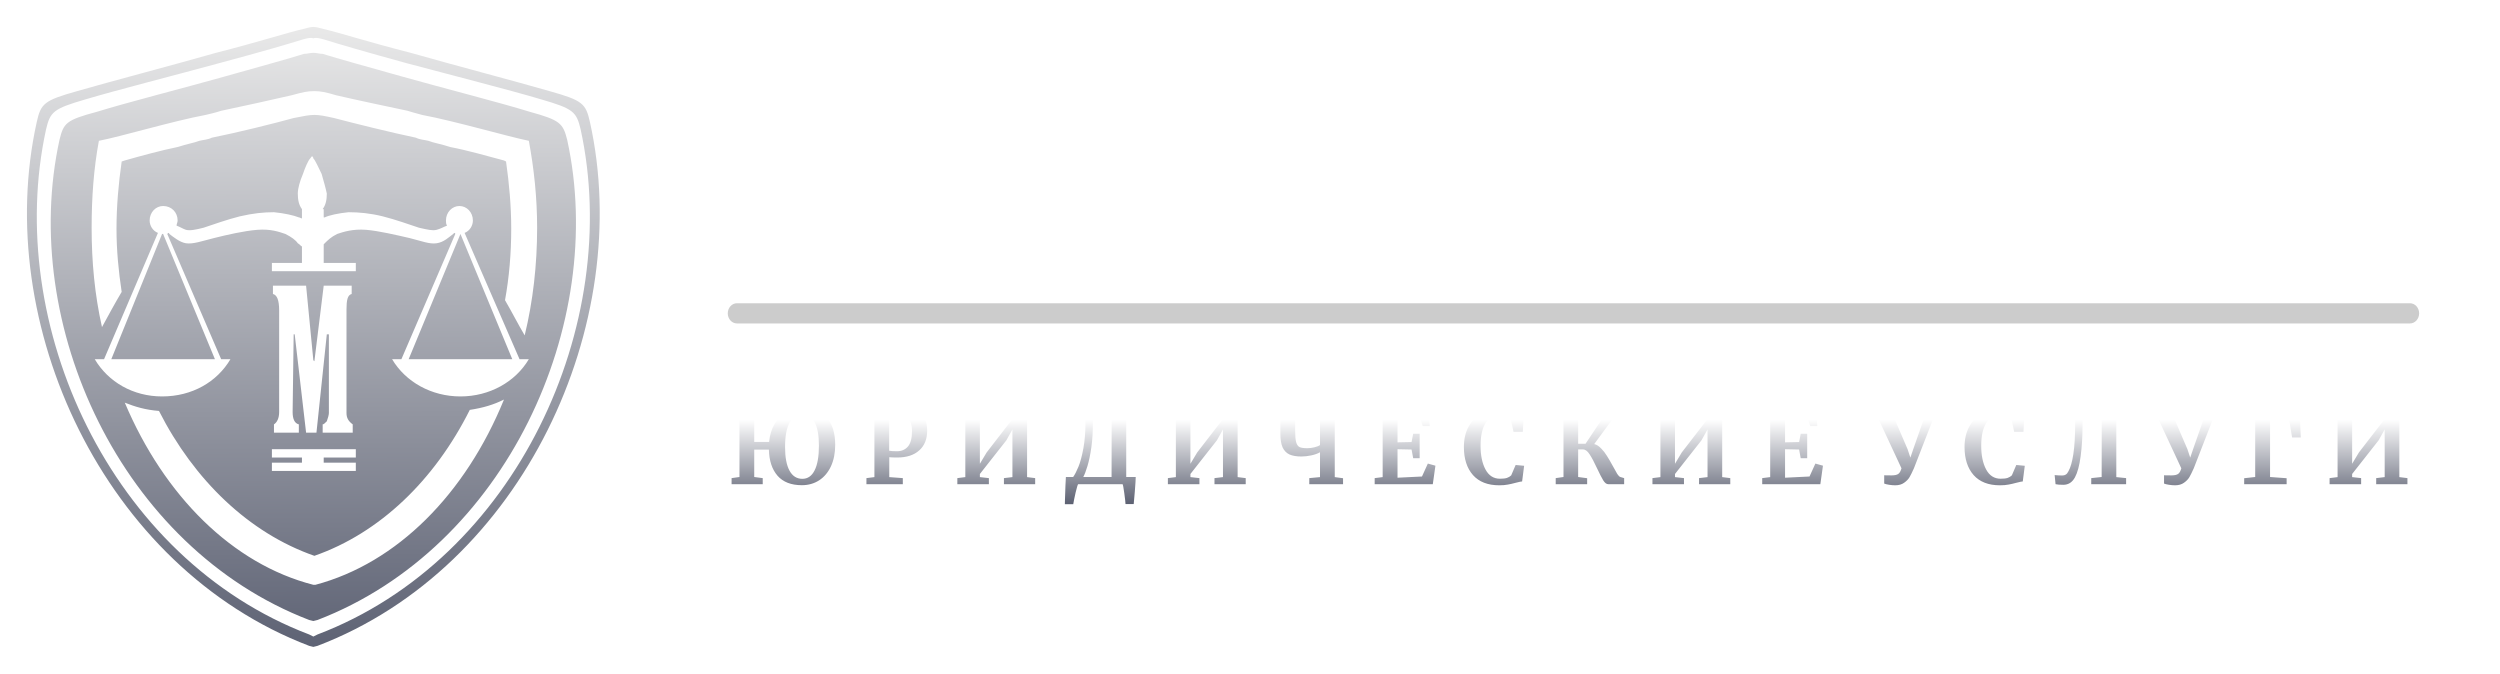 <svg width="371" height="100" viewBox="0 0 371 100" fill="none" xmlns="http://www.w3.org/2000/svg">
<mask id="path-1-inside-1_70:146" fill="white">
<path d="M131.535 36.235C131.573 36.235 131.593 36.294 131.593 36.411C131.593 36.53 131.573 36.588 131.535 36.588C130.875 36.588 130.351 36.579 129.964 36.559L127.811 36.53L125.629 36.559C125.261 36.579 124.756 36.588 124.116 36.588C124.058 36.588 124.029 36.53 124.029 36.411C124.029 36.294 124.058 36.235 124.116 36.235C124.931 36.235 125.484 36.136 125.775 35.94C126.066 35.744 126.211 35.332 126.211 34.704L126.182 34.203L125.571 22.159L119.579 36.382C119.539 36.461 119.462 36.5 119.345 36.5C119.229 36.5 119.151 36.461 119.113 36.382L111.752 22.218L111.52 32.848C111.5 33.908 111.709 34.738 112.146 35.336C112.581 35.935 113.198 36.235 113.993 36.235C114.05 36.235 114.08 36.294 114.08 36.411C114.08 36.53 114.05 36.588 113.993 36.588C113.469 36.588 113.062 36.579 112.771 36.559L111.171 36.53L109.338 36.559C109.028 36.579 108.611 36.588 108.087 36.588C108.029 36.588 108 36.53 108 36.411C108 36.294 108.029 36.235 108.087 36.235C108.882 36.235 109.513 35.93 109.978 35.322C110.444 34.713 110.686 33.888 110.706 32.848L110.967 20.657L110.938 20.628C110.55 19.901 110.148 19.371 109.731 19.037C109.313 18.703 108.834 18.536 108.291 18.536C108.232 18.536 108.203 18.478 108.203 18.36C108.203 18.242 108.232 18.183 108.291 18.183L109.658 18.213C109.93 18.232 110.279 18.242 110.706 18.242L112.248 18.213C112.422 18.193 112.645 18.183 112.916 18.183C113.169 18.183 113.362 18.272 113.498 18.448C113.634 18.625 113.885 19.047 114.255 19.714L120.596 31.758L126.124 18.919C126.24 18.644 126.361 18.453 126.487 18.345C126.614 18.237 126.783 18.183 126.996 18.183C127.171 18.183 127.369 18.193 127.593 18.213C127.816 18.232 128.073 18.242 128.364 18.242L130.08 18.213C130.351 18.193 130.74 18.183 131.244 18.183C131.302 18.183 131.332 18.242 131.332 18.36C131.332 18.478 131.302 18.536 131.244 18.536C130.333 18.536 129.673 18.722 129.266 19.096C128.858 19.469 128.674 20.048 128.713 20.834L129.411 34.203C129.45 34.812 129.523 35.253 129.629 35.528C129.736 35.803 129.93 35.99 130.211 36.088C130.492 36.185 130.933 36.235 131.535 36.235ZM153.557 36.235C153.616 36.235 153.645 36.294 153.645 36.411C153.645 36.53 153.616 36.588 153.557 36.588C152.878 36.588 152.335 36.579 151.928 36.559L149.687 36.53L147.07 36.559C146.72 36.579 146.246 36.588 145.644 36.588C145.586 36.588 145.557 36.53 145.557 36.411C145.557 36.294 145.586 36.235 145.644 36.235C146.361 36.235 146.885 36.185 147.216 36.088C147.545 35.99 147.768 35.803 147.884 35.528C148.001 35.253 148.059 34.812 148.059 34.203V22.159L136.422 36.912C136.364 36.971 136.218 37 135.986 37C135.617 37 135.433 36.932 135.433 36.794V20.568C135.433 19.979 135.375 19.548 135.258 19.273C135.142 18.998 134.929 18.806 134.618 18.698C134.308 18.59 133.824 18.536 133.163 18.536C133.106 18.536 133.077 18.478 133.077 18.36C133.077 18.242 133.106 18.183 133.163 18.183L134.793 18.213C135.763 18.252 136.509 18.272 137.033 18.272C137.809 18.272 138.681 18.252 139.651 18.213L141.076 18.183C141.135 18.183 141.164 18.242 141.164 18.36C141.164 18.478 141.135 18.536 141.076 18.536C140.359 18.536 139.835 18.59 139.506 18.698C139.177 18.806 138.953 18.998 138.837 19.273C138.72 19.548 138.663 19.979 138.663 20.568V32.731L150.299 17.977C150.357 17.918 150.502 17.889 150.735 17.889C150.871 17.889 150.997 17.909 151.113 17.947C151.23 17.987 151.288 18.036 151.288 18.095V34.203C151.288 34.792 151.346 35.229 151.462 35.513C151.579 35.798 151.792 35.99 152.103 36.088C152.413 36.185 152.898 36.235 153.557 36.235ZM173.223 36.235C173.281 36.235 173.31 36.294 173.31 36.411C173.31 36.53 173.281 36.588 173.223 36.588C172.661 36.588 172.224 36.579 171.914 36.559L170.168 36.53L167.783 36.559C167.414 36.579 166.9 36.588 166.241 36.588C166.182 36.588 166.153 36.53 166.153 36.411C166.153 36.294 166.182 36.235 166.241 36.235C166.881 36.235 167.201 36.068 167.201 35.734C167.201 35.557 167.114 35.341 166.939 35.086L162.954 28.844L160.452 32.465C159.695 33.545 159.317 34.419 159.317 35.086C159.317 35.852 159.821 36.235 160.829 36.235C160.868 36.235 160.888 36.294 160.888 36.411C160.888 36.53 160.868 36.588 160.829 36.588C160.19 36.588 159.705 36.579 159.375 36.559L157.223 36.53L155.855 36.559C155.603 36.579 155.196 36.588 154.633 36.588C154.576 36.588 154.546 36.53 154.546 36.411C154.546 36.294 154.576 36.235 154.633 36.235C155.235 36.235 155.972 35.91 156.844 35.263C157.717 34.615 158.628 33.624 159.579 32.289L162.546 28.225L157.891 20.892C157.368 20.048 156.864 19.445 156.379 19.081C155.894 18.718 155.38 18.536 154.837 18.536C154.779 18.536 154.75 18.478 154.75 18.36C154.75 18.242 154.779 18.183 154.837 18.183L156.088 18.213C156.631 18.252 157.038 18.272 157.309 18.272C157.988 18.272 158.832 18.252 159.841 18.213L161.499 18.183C161.538 18.183 161.557 18.242 161.557 18.36C161.557 18.478 161.538 18.536 161.499 18.536C160.84 18.536 160.51 18.703 160.51 19.037C160.51 19.194 160.597 19.42 160.771 19.714L164.611 25.692L166.939 22.336C167.695 21.236 168.074 20.353 168.074 19.684C168.074 18.919 167.57 18.536 166.561 18.536C166.523 18.536 166.503 18.478 166.503 18.36C166.503 18.242 166.523 18.183 166.561 18.183L168.016 18.213C168.792 18.252 169.508 18.272 170.168 18.272C170.575 18.272 171.031 18.252 171.535 18.213L172.758 18.183C172.815 18.183 172.844 18.242 172.844 18.36C172.844 18.478 172.815 18.536 172.758 18.536C172.137 18.536 171.395 18.865 170.532 19.523C169.669 20.18 168.752 21.177 167.783 22.512L165.019 26.34L169.993 34.144C170.478 34.87 170.973 35.401 171.477 35.734C171.982 36.068 172.563 36.235 173.223 36.235ZM194.169 36.235C194.266 36.235 194.314 36.294 194.314 36.411C194.314 36.53 194.266 36.588 194.169 36.588C193.781 36.588 193.179 36.569 192.365 36.53C191.512 36.49 190.901 36.47 190.532 36.47C190.047 36.47 189.456 36.49 188.757 36.53C188.098 36.569 187.575 36.588 187.187 36.588C187.109 36.588 187.07 36.53 187.07 36.411C187.07 36.294 187.109 36.235 187.187 36.235C187.691 36.235 188.054 36.181 188.278 36.073C188.501 35.965 188.612 35.774 188.612 35.499C188.612 35.165 188.419 34.606 188.03 33.82L185.005 27.783H179.827L177.762 32.407C177.509 32.976 177.383 33.506 177.383 33.997C177.383 34.704 177.63 35.253 178.124 35.645C178.619 36.039 179.284 36.235 180.118 36.235C180.215 36.235 180.263 36.294 180.263 36.411C180.263 36.53 180.215 36.588 180.118 36.588C179.769 36.588 179.264 36.569 178.605 36.53C177.868 36.49 177.228 36.47 176.684 36.47C176.161 36.47 175.531 36.49 174.794 36.53C174.134 36.569 173.601 36.588 173.194 36.588C173.116 36.588 173.078 36.53 173.078 36.411C173.078 36.294 173.116 36.235 173.194 36.235C173.737 36.235 174.192 36.122 174.561 35.896C174.93 35.671 175.298 35.268 175.667 34.689C176.035 34.109 176.472 33.251 176.975 32.112L183.289 18.065C183.327 18.007 183.415 17.977 183.55 17.977C183.705 17.977 183.792 18.007 183.812 18.065L191.084 32.554C191.763 33.948 192.326 34.91 192.773 35.439C193.218 35.97 193.684 36.235 194.169 36.235ZM180.204 26.958H184.597L182.27 22.305L180.204 26.958ZM205.805 16.917C205.068 16.917 204.37 16.79 203.71 16.534C203.051 16.279 202.517 15.94 202.111 15.518C201.703 15.096 201.5 14.649 201.5 14.178C201.5 13.825 201.612 13.54 201.835 13.324C202.057 13.109 202.373 13 202.78 13C203.225 13 203.536 13.133 203.71 13.398C203.885 13.663 204.05 14.08 204.206 14.649C204.38 15.258 204.568 15.705 204.773 15.989C204.976 16.274 205.31 16.416 205.776 16.416C206.261 16.416 206.615 16.264 206.838 15.96C207.061 15.656 207.27 15.209 207.464 14.62C207.638 14.07 207.817 13.663 208.002 13.398C208.185 13.133 208.482 13 208.889 13C209.296 13 209.606 13.109 209.82 13.324C210.033 13.54 210.139 13.825 210.139 14.178C210.139 14.669 209.936 15.125 209.529 15.547C209.121 15.97 208.588 16.303 207.929 16.549C207.27 16.794 206.562 16.917 205.805 16.917ZM215.463 36.235C215.521 36.235 215.551 36.294 215.551 36.411C215.551 36.53 215.521 36.588 215.463 36.588C214.785 36.588 214.242 36.579 213.835 36.559L211.595 36.53L208.976 36.559C208.627 36.579 208.152 36.588 207.55 36.588C207.492 36.588 207.464 36.53 207.464 36.411C207.464 36.294 207.492 36.235 207.55 36.235C208.268 36.235 208.792 36.185 209.121 36.088C209.451 35.99 209.674 35.803 209.791 35.528C209.907 35.253 209.965 34.812 209.965 34.203V22.159L198.329 36.912C198.271 36.971 198.125 37 197.892 37C197.524 37 197.34 36.932 197.34 36.794V20.568C197.34 19.979 197.281 19.548 197.165 19.273C197.049 18.998 196.835 18.806 196.525 18.698C196.214 18.59 195.73 18.536 195.071 18.536C195.012 18.536 194.983 18.478 194.983 18.36C194.983 18.242 195.012 18.183 195.071 18.183L196.699 18.213C197.669 18.252 198.415 18.272 198.94 18.272C199.716 18.272 200.589 18.252 201.558 18.213L202.983 18.183C203.042 18.183 203.071 18.242 203.071 18.36C203.071 18.478 203.042 18.536 202.983 18.536C202.266 18.536 201.741 18.59 201.412 18.698C201.083 18.806 200.86 18.998 200.743 19.273C200.627 19.548 200.569 19.979 200.569 20.568V32.731L212.205 17.977C212.263 17.918 212.409 17.889 212.642 17.889C212.778 17.889 212.903 17.909 213.02 17.947C213.136 17.987 213.194 18.036 213.194 18.095V34.203C213.194 34.792 213.253 35.229 213.369 35.513C213.485 35.798 213.699 35.99 214.009 36.088C214.32 36.185 214.804 36.235 215.463 36.235ZM237.253 36.235C237.349 36.235 237.399 36.294 237.399 36.411C237.399 36.53 237.349 36.588 237.253 36.588C236.865 36.588 236.264 36.569 235.449 36.53C234.596 36.49 233.985 36.47 233.617 36.47C233.132 36.47 232.54 36.49 231.842 36.53C231.182 36.569 230.659 36.588 230.271 36.588C230.194 36.588 230.154 36.53 230.154 36.411C230.154 36.294 230.194 36.235 230.271 36.235C230.775 36.235 231.139 36.181 231.362 36.073C231.585 35.965 231.696 35.774 231.696 35.499C231.696 35.165 231.502 34.606 231.115 33.82L225.355 22.305L220.845 32.407C220.593 32.976 220.467 33.506 220.467 33.997C220.467 34.704 220.714 35.253 221.209 35.645C221.704 36.039 222.367 36.235 223.202 36.235C223.299 36.235 223.348 36.294 223.348 36.411C223.348 36.53 223.299 36.588 223.202 36.588C222.852 36.588 222.349 36.569 221.689 36.53C220.952 36.49 220.312 36.47 219.769 36.47C219.245 36.47 218.615 36.49 217.878 36.53C217.219 36.569 216.685 36.588 216.278 36.588C216.2 36.588 216.162 36.53 216.162 36.411C216.162 36.294 216.2 36.235 216.278 36.235C216.821 36.235 217.277 36.122 217.646 35.896C218.013 35.671 218.383 35.268 218.751 34.689C219.12 34.109 219.556 33.251 220.06 32.112L226.372 18.065C226.411 18.007 226.499 17.977 226.634 17.977C226.79 17.977 226.877 18.007 226.896 18.065L234.17 32.554C234.848 33.948 235.411 34.91 235.857 35.439C236.303 35.97 236.768 36.235 237.253 36.235ZM247.522 36.941C245.718 36.941 244.113 36.515 242.708 35.66C241.301 34.807 240.215 33.648 239.45 32.186C238.683 30.723 238.3 29.128 238.3 27.4C238.3 25.378 238.804 23.645 239.813 22.203C240.822 20.76 242.116 19.675 243.696 18.949C245.277 18.222 246.892 17.86 248.54 17.86C250.383 17.86 252.002 18.297 253.398 19.17C254.796 20.043 255.866 21.197 256.613 22.63C257.359 24.062 257.734 25.584 257.734 27.194C257.734 28.98 257.268 30.62 256.337 32.112C255.405 33.604 254.159 34.782 252.599 35.645C251.038 36.51 249.346 36.941 247.522 36.941ZM248.482 36.205C249.568 36.205 250.542 35.886 251.406 35.249C252.269 34.61 252.943 33.678 253.428 32.451C253.913 31.224 254.155 29.756 254.155 28.049C254.155 26.242 253.883 24.627 253.34 23.204C252.798 21.78 252.012 20.666 250.984 19.862C249.957 19.057 248.753 18.654 247.377 18.654C245.612 18.654 244.254 19.327 243.305 20.671C242.353 22.017 241.878 23.896 241.878 26.311C241.878 28.215 242.165 29.918 242.737 31.42C243.309 32.921 244.095 34.095 245.094 34.939C246.092 35.783 247.222 36.205 248.482 36.205ZM269.632 26.252C271.261 26.448 272.555 26.998 273.516 27.901C274.476 28.804 274.955 29.923 274.955 31.258C274.955 32.278 274.664 33.202 274.083 34.026C273.501 34.85 272.696 35.504 271.668 35.984C270.64 36.466 269.496 36.705 268.236 36.705C267.692 36.705 267.072 36.676 266.373 36.618C266.102 36.598 265.767 36.579 265.37 36.559C264.972 36.539 264.531 36.53 264.046 36.53L261.922 36.559C261.535 36.579 261.011 36.588 260.352 36.588C260.294 36.588 260.264 36.53 260.264 36.411C260.264 36.294 260.294 36.235 260.352 36.235C260.914 36.235 261.341 36.181 261.631 36.073C261.922 35.965 262.131 35.769 262.257 35.484C262.383 35.2 262.446 34.773 262.446 34.203V20.568C262.446 19.744 262.31 19.199 262.039 18.934C261.767 18.669 261.214 18.536 260.381 18.536C260.342 18.536 260.323 18.478 260.323 18.36C260.323 18.242 260.342 18.183 260.381 18.183L261.922 18.213C262.815 18.252 263.522 18.272 264.046 18.272C264.59 18.272 265.151 18.242 265.733 18.183C265.927 18.163 266.218 18.144 266.606 18.124C266.994 18.105 267.333 18.095 267.624 18.095C269.39 18.095 270.757 18.418 271.726 19.067C272.696 19.714 273.181 20.657 273.181 21.894C273.181 22.836 272.875 23.691 272.265 24.456C271.653 25.222 270.776 25.82 269.632 26.252ZM267.188 18.742C266.626 18.742 266.238 18.875 266.024 19.14C265.811 19.405 265.704 19.901 265.704 20.628V26.223L266.868 26.252C267.877 26.252 268.652 25.869 269.196 25.103C269.738 24.337 270.01 23.356 270.01 22.159C270.01 21.039 269.767 20.191 269.282 19.612C268.797 19.032 268.1 18.742 267.188 18.742ZM267.74 35.97C270.281 35.97 271.552 34.635 271.552 31.965C271.552 30.453 271.193 29.255 270.475 28.372C269.758 27.489 268.671 27.047 267.217 27.047C266.655 27.047 266.15 27.067 265.704 27.105V34.203C265.704 34.85 265.83 35.307 266.082 35.572C266.335 35.837 266.888 35.97 267.74 35.97ZM288.716 17.86C289.57 17.86 290.461 17.932 291.392 18.08C292.323 18.227 293.05 18.418 293.574 18.654C293.748 18.713 293.86 18.787 293.908 18.875C293.957 18.963 294.001 19.116 294.039 19.331L294.389 23.425C294.389 23.484 294.34 23.523 294.242 23.542C294.146 23.562 294.088 23.533 294.069 23.454C293.409 21.903 292.526 20.706 291.421 19.862C290.316 19.017 289.036 18.596 287.581 18.596C285.661 18.596 284.178 19.312 283.13 20.745C282.083 22.178 281.559 24.102 281.559 26.517C281.559 28.323 281.845 29.972 282.418 31.465C282.989 32.956 283.794 34.139 284.832 35.013C285.869 35.886 287.047 36.323 288.366 36.323C289.608 36.323 290.718 35.906 291.698 35.071C292.676 34.237 293.554 32.967 294.33 31.258C294.35 31.179 294.413 31.15 294.519 31.17C294.627 31.19 294.68 31.229 294.68 31.287L294.242 35.293C294.204 35.528 294.16 35.68 294.113 35.749C294.063 35.818 293.952 35.891 293.778 35.97C292.051 36.618 290.277 36.941 288.454 36.941C286.088 36.941 284.109 36.466 282.519 35.513C280.929 34.561 279.76 33.354 279.014 31.891C278.267 30.429 277.894 28.902 277.894 27.312C277.894 25.448 278.393 23.798 279.392 22.365C280.391 20.932 281.719 19.822 283.377 19.037C285.036 18.252 286.815 17.86 288.716 17.86ZM315.596 36.235C315.654 36.235 315.683 36.294 315.683 36.411C315.683 36.53 315.654 36.588 315.596 36.588H311.116C310.864 36.588 310.636 36.51 310.432 36.352C310.229 36.196 309.874 35.789 309.371 35.131C308.866 34.472 308.042 33.309 306.897 31.641L306.112 30.521C305.434 29.52 304.929 28.819 304.599 28.416C304.27 28.014 303.926 27.73 303.567 27.562C303.208 27.395 302.737 27.312 302.155 27.312V34.203C302.155 34.792 302.21 35.229 302.316 35.513C302.422 35.798 302.631 35.99 302.942 36.088C303.252 36.185 303.736 36.235 304.396 36.235C304.454 36.235 304.483 36.294 304.483 36.411C304.483 36.53 304.454 36.588 304.396 36.588C303.718 36.588 303.174 36.579 302.767 36.559L300.352 36.53L298.229 36.559C297.841 36.579 297.317 36.588 296.658 36.588C296.599 36.588 296.57 36.53 296.57 36.411C296.57 36.294 296.599 36.235 296.658 36.235C297.317 36.235 297.802 36.185 298.112 36.088C298.423 35.99 298.635 35.798 298.752 35.513C298.869 35.229 298.927 34.792 298.927 34.203V20.568C298.927 19.979 298.869 19.548 298.752 19.273C298.635 18.998 298.427 18.806 298.127 18.698C297.826 18.59 297.346 18.536 296.687 18.536C296.628 18.536 296.599 18.478 296.599 18.36C296.599 18.242 296.628 18.183 296.687 18.183L298.229 18.213C299.12 18.252 299.828 18.272 300.352 18.272C301.012 18.272 301.826 18.252 302.796 18.213L304.396 18.183C304.454 18.183 304.483 18.242 304.483 18.36C304.483 18.478 304.454 18.536 304.396 18.536C303.756 18.536 303.281 18.596 302.971 18.713C302.66 18.831 302.446 19.032 302.33 19.317C302.214 19.601 302.155 20.039 302.155 20.628V26.812C302.68 26.792 303.339 26.782 304.134 26.782L307.188 22.541C307.984 21.423 308.381 20.49 308.381 19.744C308.381 19.371 308.275 19.076 308.061 18.86C307.849 18.644 307.558 18.536 307.188 18.536C307.15 18.536 307.13 18.478 307.13 18.36C307.13 18.242 307.15 18.183 307.188 18.183L308.527 18.213C309.38 18.252 310.137 18.272 310.796 18.272C311.552 18.272 312.338 18.252 313.153 18.213L314.404 18.183C314.462 18.183 314.49 18.242 314.49 18.36C314.49 18.478 314.462 18.536 314.404 18.536C313.55 18.536 312.59 18.851 311.523 19.479C310.456 20.108 309.555 20.892 308.818 21.834L304.861 26.812C305.618 26.851 306.238 26.993 306.723 27.239C307.208 27.484 307.688 27.871 308.163 28.402C308.639 28.931 309.312 29.815 310.185 31.052L310.708 31.788C311.523 32.927 312.159 33.781 312.615 34.35C313.07 34.919 313.54 35.37 314.025 35.705C314.51 36.039 315.033 36.215 315.596 36.235ZM336.658 36.235C336.717 36.235 336.746 36.294 336.746 36.411C336.746 36.53 336.717 36.588 336.658 36.588C335.98 36.588 335.436 36.579 335.029 36.559L332.789 36.53L330.171 36.559C329.821 36.579 329.347 36.588 328.745 36.588C328.687 36.588 328.658 36.53 328.658 36.411C328.658 36.294 328.687 36.235 328.745 36.235C329.463 36.235 329.986 36.185 330.317 36.088C330.646 35.99 330.869 35.803 330.985 35.528C331.102 35.253 331.16 34.812 331.16 34.203V22.159L319.523 36.912C319.465 36.971 319.32 37 319.087 37C318.718 37 318.535 36.932 318.535 36.794V20.568C318.535 19.979 318.476 19.548 318.359 19.273C318.244 18.998 318.03 18.806 317.72 18.698C317.409 18.59 316.925 18.536 316.265 18.536C316.208 18.536 316.178 18.478 316.178 18.36C316.178 18.242 316.208 18.183 316.265 18.183L317.894 18.213C318.864 18.252 319.611 18.272 320.134 18.272C320.91 18.272 321.783 18.252 322.752 18.213L324.177 18.183C324.236 18.183 324.265 18.242 324.265 18.36C324.265 18.478 324.236 18.536 324.177 18.536C323.46 18.536 322.937 18.59 322.607 18.698C322.278 18.806 322.055 18.998 321.938 19.273C321.821 19.548 321.764 19.979 321.764 20.568V32.731L333.4 17.977C333.458 17.918 333.603 17.889 333.837 17.889C333.973 17.889 334.098 17.909 334.214 17.947C334.331 17.987 334.389 18.036 334.389 18.095V34.203C334.389 34.792 334.447 35.229 334.564 35.513C334.68 35.798 334.893 35.99 335.204 36.088C335.515 36.185 335.999 36.235 336.658 36.235ZM349.255 16.917C348.518 16.917 347.82 16.79 347.16 16.534C346.501 16.279 345.967 15.94 345.56 15.518C345.153 15.096 344.95 14.649 344.95 14.178C344.95 13.825 345.061 13.54 345.284 13.324C345.507 13.109 345.822 13 346.229 13C346.675 13 346.986 13.133 347.16 13.398C347.335 13.663 347.5 14.08 347.655 14.649C347.829 15.258 348.018 15.705 348.223 15.989C348.426 16.274 348.761 16.416 349.226 16.416C349.711 16.416 350.065 16.264 350.288 15.96C350.511 15.656 350.719 15.209 350.913 14.62C351.088 14.07 351.267 13.663 351.452 13.398C351.635 13.133 351.931 13 352.339 13C352.746 13 353.056 13.109 353.269 13.324C353.482 13.54 353.589 13.825 353.589 14.178C353.589 14.669 353.386 15.125 352.978 15.547C352.571 15.97 352.038 16.303 351.378 16.549C350.719 16.794 350.012 16.917 349.255 16.917ZM358.913 36.235C358.971 36.235 359 36.294 359 36.411C359 36.53 358.971 36.588 358.913 36.588C358.234 36.588 357.691 36.579 357.284 36.559L355.044 36.53L352.425 36.559C352.077 36.579 351.602 36.588 351 36.588C350.942 36.588 350.913 36.53 350.913 36.411C350.913 36.294 350.942 36.235 351 36.235C351.718 36.235 352.242 36.185 352.571 36.088C352.901 35.99 353.124 35.803 353.241 35.528C353.357 35.253 353.415 34.812 353.415 34.203V22.159L341.779 36.912C341.72 36.971 341.575 37 341.342 37C340.974 37 340.789 36.932 340.789 36.794V20.568C340.789 19.979 340.731 19.548 340.615 19.273C340.498 18.998 340.285 18.806 339.975 18.698C339.664 18.59 339.179 18.536 338.52 18.536C338.462 18.536 338.433 18.478 338.433 18.36C338.433 18.242 338.462 18.183 338.52 18.183L340.149 18.213C341.119 18.252 341.866 18.272 342.389 18.272C343.165 18.272 344.038 18.252 345.008 18.213L346.433 18.183C346.492 18.183 346.52 18.242 346.52 18.36C346.52 18.478 346.492 18.536 346.433 18.536C345.715 18.536 345.192 18.59 344.862 18.698C344.532 18.806 344.309 18.998 344.193 19.273C344.077 19.548 344.018 19.979 344.018 20.568V32.731L355.655 17.977C355.713 17.918 355.859 17.889 356.092 17.889C356.227 17.889 356.353 17.909 356.47 17.947C356.586 17.987 356.644 18.036 356.644 18.095V34.203C356.644 34.792 356.702 35.229 356.818 35.513C356.935 35.798 357.149 35.99 357.458 36.088C357.769 36.185 358.254 36.235 358.913 36.235Z"/>
</mask>
<path d="M131.535 36.235C131.573 36.235 131.593 36.294 131.593 36.411C131.593 36.53 131.573 36.588 131.535 36.588C130.875 36.588 130.351 36.579 129.964 36.559L127.811 36.53L125.629 36.559C125.261 36.579 124.756 36.588 124.116 36.588C124.058 36.588 124.029 36.53 124.029 36.411C124.029 36.294 124.058 36.235 124.116 36.235C124.931 36.235 125.484 36.136 125.775 35.94C126.066 35.744 126.211 35.332 126.211 34.704L126.182 34.203L125.571 22.159L119.579 36.382C119.539 36.461 119.462 36.5 119.345 36.5C119.229 36.5 119.151 36.461 119.113 36.382L111.752 22.218L111.52 32.848C111.5 33.908 111.709 34.738 112.146 35.336C112.581 35.935 113.198 36.235 113.993 36.235C114.05 36.235 114.08 36.294 114.08 36.411C114.08 36.53 114.05 36.588 113.993 36.588C113.469 36.588 113.062 36.579 112.771 36.559L111.171 36.53L109.338 36.559C109.028 36.579 108.611 36.588 108.087 36.588C108.029 36.588 108 36.53 108 36.411C108 36.294 108.029 36.235 108.087 36.235C108.882 36.235 109.513 35.93 109.978 35.322C110.444 34.713 110.686 33.888 110.706 32.848L110.967 20.657L110.938 20.628C110.55 19.901 110.148 19.371 109.731 19.037C109.313 18.703 108.834 18.536 108.291 18.536C108.232 18.536 108.203 18.478 108.203 18.36C108.203 18.242 108.232 18.183 108.291 18.183L109.658 18.213C109.93 18.232 110.279 18.242 110.706 18.242L112.248 18.213C112.422 18.193 112.645 18.183 112.916 18.183C113.169 18.183 113.362 18.272 113.498 18.448C113.634 18.625 113.885 19.047 114.255 19.714L120.596 31.758L126.124 18.919C126.24 18.644 126.361 18.453 126.487 18.345C126.614 18.237 126.783 18.183 126.996 18.183C127.171 18.183 127.369 18.193 127.593 18.213C127.816 18.232 128.073 18.242 128.364 18.242L130.08 18.213C130.351 18.193 130.74 18.183 131.244 18.183C131.302 18.183 131.332 18.242 131.332 18.36C131.332 18.478 131.302 18.536 131.244 18.536C130.333 18.536 129.673 18.722 129.266 19.096C128.858 19.469 128.674 20.048 128.713 20.834L129.411 34.203C129.45 34.812 129.523 35.253 129.629 35.528C129.736 35.803 129.93 35.99 130.211 36.088C130.492 36.185 130.933 36.235 131.535 36.235ZM153.557 36.235C153.616 36.235 153.645 36.294 153.645 36.411C153.645 36.53 153.616 36.588 153.557 36.588C152.878 36.588 152.335 36.579 151.928 36.559L149.687 36.53L147.07 36.559C146.72 36.579 146.246 36.588 145.644 36.588C145.586 36.588 145.557 36.53 145.557 36.411C145.557 36.294 145.586 36.235 145.644 36.235C146.361 36.235 146.885 36.185 147.216 36.088C147.545 35.99 147.768 35.803 147.884 35.528C148.001 35.253 148.059 34.812 148.059 34.203V22.159L136.422 36.912C136.364 36.971 136.218 37 135.986 37C135.617 37 135.433 36.932 135.433 36.794V20.568C135.433 19.979 135.375 19.548 135.258 19.273C135.142 18.998 134.929 18.806 134.618 18.698C134.308 18.59 133.824 18.536 133.163 18.536C133.106 18.536 133.077 18.478 133.077 18.36C133.077 18.242 133.106 18.183 133.163 18.183L134.793 18.213C135.763 18.252 136.509 18.272 137.033 18.272C137.809 18.272 138.681 18.252 139.651 18.213L141.076 18.183C141.135 18.183 141.164 18.242 141.164 18.36C141.164 18.478 141.135 18.536 141.076 18.536C140.359 18.536 139.835 18.59 139.506 18.698C139.177 18.806 138.953 18.998 138.837 19.273C138.72 19.548 138.663 19.979 138.663 20.568V32.731L150.299 17.977C150.357 17.918 150.502 17.889 150.735 17.889C150.871 17.889 150.997 17.909 151.113 17.947C151.23 17.987 151.288 18.036 151.288 18.095V34.203C151.288 34.792 151.346 35.229 151.462 35.513C151.579 35.798 151.792 35.99 152.103 36.088C152.413 36.185 152.898 36.235 153.557 36.235ZM173.223 36.235C173.281 36.235 173.31 36.294 173.31 36.411C173.31 36.53 173.281 36.588 173.223 36.588C172.661 36.588 172.224 36.579 171.914 36.559L170.168 36.53L167.783 36.559C167.414 36.579 166.9 36.588 166.241 36.588C166.182 36.588 166.153 36.53 166.153 36.411C166.153 36.294 166.182 36.235 166.241 36.235C166.881 36.235 167.201 36.068 167.201 35.734C167.201 35.557 167.114 35.341 166.939 35.086L162.954 28.844L160.452 32.465C159.695 33.545 159.317 34.419 159.317 35.086C159.317 35.852 159.821 36.235 160.829 36.235C160.868 36.235 160.888 36.294 160.888 36.411C160.888 36.53 160.868 36.588 160.829 36.588C160.19 36.588 159.705 36.579 159.375 36.559L157.223 36.53L155.855 36.559C155.603 36.579 155.196 36.588 154.633 36.588C154.576 36.588 154.546 36.53 154.546 36.411C154.546 36.294 154.576 36.235 154.633 36.235C155.235 36.235 155.972 35.91 156.844 35.263C157.717 34.615 158.628 33.624 159.579 32.289L162.546 28.225L157.891 20.892C157.368 20.048 156.864 19.445 156.379 19.081C155.894 18.718 155.38 18.536 154.837 18.536C154.779 18.536 154.75 18.478 154.75 18.36C154.75 18.242 154.779 18.183 154.837 18.183L156.088 18.213C156.631 18.252 157.038 18.272 157.309 18.272C157.988 18.272 158.832 18.252 159.841 18.213L161.499 18.183C161.538 18.183 161.557 18.242 161.557 18.36C161.557 18.478 161.538 18.536 161.499 18.536C160.84 18.536 160.51 18.703 160.51 19.037C160.51 19.194 160.597 19.42 160.771 19.714L164.611 25.692L166.939 22.336C167.695 21.236 168.074 20.353 168.074 19.684C168.074 18.919 167.57 18.536 166.561 18.536C166.523 18.536 166.503 18.478 166.503 18.36C166.503 18.242 166.523 18.183 166.561 18.183L168.016 18.213C168.792 18.252 169.508 18.272 170.168 18.272C170.575 18.272 171.031 18.252 171.535 18.213L172.758 18.183C172.815 18.183 172.844 18.242 172.844 18.36C172.844 18.478 172.815 18.536 172.758 18.536C172.137 18.536 171.395 18.865 170.532 19.523C169.669 20.18 168.752 21.177 167.783 22.512L165.019 26.34L169.993 34.144C170.478 34.87 170.973 35.401 171.477 35.734C171.982 36.068 172.563 36.235 173.223 36.235ZM194.169 36.235C194.266 36.235 194.314 36.294 194.314 36.411C194.314 36.53 194.266 36.588 194.169 36.588C193.781 36.588 193.179 36.569 192.365 36.53C191.512 36.49 190.901 36.47 190.532 36.47C190.047 36.47 189.456 36.49 188.757 36.53C188.098 36.569 187.575 36.588 187.187 36.588C187.109 36.588 187.07 36.53 187.07 36.411C187.07 36.294 187.109 36.235 187.187 36.235C187.691 36.235 188.054 36.181 188.278 36.073C188.501 35.965 188.612 35.774 188.612 35.499C188.612 35.165 188.419 34.606 188.03 33.82L185.005 27.783H179.827L177.762 32.407C177.509 32.976 177.383 33.506 177.383 33.997C177.383 34.704 177.63 35.253 178.124 35.645C178.619 36.039 179.284 36.235 180.118 36.235C180.215 36.235 180.263 36.294 180.263 36.411C180.263 36.53 180.215 36.588 180.118 36.588C179.769 36.588 179.264 36.569 178.605 36.53C177.868 36.49 177.228 36.47 176.684 36.47C176.161 36.47 175.531 36.49 174.794 36.53C174.134 36.569 173.601 36.588 173.194 36.588C173.116 36.588 173.078 36.53 173.078 36.411C173.078 36.294 173.116 36.235 173.194 36.235C173.737 36.235 174.192 36.122 174.561 35.896C174.93 35.671 175.298 35.268 175.667 34.689C176.035 34.109 176.472 33.251 176.975 32.112L183.289 18.065C183.327 18.007 183.415 17.977 183.55 17.977C183.705 17.977 183.792 18.007 183.812 18.065L191.084 32.554C191.763 33.948 192.326 34.91 192.773 35.439C193.218 35.97 193.684 36.235 194.169 36.235ZM180.204 26.958H184.597L182.27 22.305L180.204 26.958ZM205.805 16.917C205.068 16.917 204.37 16.79 203.71 16.534C203.051 16.279 202.517 15.94 202.111 15.518C201.703 15.096 201.5 14.649 201.5 14.178C201.5 13.825 201.612 13.54 201.835 13.324C202.057 13.109 202.373 13 202.78 13C203.225 13 203.536 13.133 203.71 13.398C203.885 13.663 204.05 14.08 204.206 14.649C204.38 15.258 204.568 15.705 204.773 15.989C204.976 16.274 205.31 16.416 205.776 16.416C206.261 16.416 206.615 16.264 206.838 15.96C207.061 15.656 207.27 15.209 207.464 14.62C207.638 14.07 207.817 13.663 208.002 13.398C208.185 13.133 208.482 13 208.889 13C209.296 13 209.606 13.109 209.82 13.324C210.033 13.54 210.139 13.825 210.139 14.178C210.139 14.669 209.936 15.125 209.529 15.547C209.121 15.97 208.588 16.303 207.929 16.549C207.27 16.794 206.562 16.917 205.805 16.917ZM215.463 36.235C215.521 36.235 215.551 36.294 215.551 36.411C215.551 36.53 215.521 36.588 215.463 36.588C214.785 36.588 214.242 36.579 213.835 36.559L211.595 36.53L208.976 36.559C208.627 36.579 208.152 36.588 207.55 36.588C207.492 36.588 207.464 36.53 207.464 36.411C207.464 36.294 207.492 36.235 207.55 36.235C208.268 36.235 208.792 36.185 209.121 36.088C209.451 35.99 209.674 35.803 209.791 35.528C209.907 35.253 209.965 34.812 209.965 34.203V22.159L198.329 36.912C198.271 36.971 198.125 37 197.892 37C197.524 37 197.34 36.932 197.34 36.794V20.568C197.34 19.979 197.281 19.548 197.165 19.273C197.049 18.998 196.835 18.806 196.525 18.698C196.214 18.59 195.73 18.536 195.071 18.536C195.012 18.536 194.983 18.478 194.983 18.36C194.983 18.242 195.012 18.183 195.071 18.183L196.699 18.213C197.669 18.252 198.415 18.272 198.94 18.272C199.716 18.272 200.589 18.252 201.558 18.213L202.983 18.183C203.042 18.183 203.071 18.242 203.071 18.36C203.071 18.478 203.042 18.536 202.983 18.536C202.266 18.536 201.741 18.59 201.412 18.698C201.083 18.806 200.86 18.998 200.743 19.273C200.627 19.548 200.569 19.979 200.569 20.568V32.731L212.205 17.977C212.263 17.918 212.409 17.889 212.642 17.889C212.778 17.889 212.903 17.909 213.02 17.947C213.136 17.987 213.194 18.036 213.194 18.095V34.203C213.194 34.792 213.253 35.229 213.369 35.513C213.485 35.798 213.699 35.99 214.009 36.088C214.32 36.185 214.804 36.235 215.463 36.235ZM237.253 36.235C237.349 36.235 237.399 36.294 237.399 36.411C237.399 36.53 237.349 36.588 237.253 36.588C236.865 36.588 236.264 36.569 235.449 36.53C234.596 36.49 233.985 36.47 233.617 36.47C233.132 36.47 232.54 36.49 231.842 36.53C231.182 36.569 230.659 36.588 230.271 36.588C230.194 36.588 230.154 36.53 230.154 36.411C230.154 36.294 230.194 36.235 230.271 36.235C230.775 36.235 231.139 36.181 231.362 36.073C231.585 35.965 231.696 35.774 231.696 35.499C231.696 35.165 231.502 34.606 231.115 33.82L225.355 22.305L220.845 32.407C220.593 32.976 220.467 33.506 220.467 33.997C220.467 34.704 220.714 35.253 221.209 35.645C221.704 36.039 222.367 36.235 223.202 36.235C223.299 36.235 223.348 36.294 223.348 36.411C223.348 36.53 223.299 36.588 223.202 36.588C222.852 36.588 222.349 36.569 221.689 36.53C220.952 36.49 220.312 36.47 219.769 36.47C219.245 36.47 218.615 36.49 217.878 36.53C217.219 36.569 216.685 36.588 216.278 36.588C216.2 36.588 216.162 36.53 216.162 36.411C216.162 36.294 216.2 36.235 216.278 36.235C216.821 36.235 217.277 36.122 217.646 35.896C218.013 35.671 218.383 35.268 218.751 34.689C219.12 34.109 219.556 33.251 220.06 32.112L226.372 18.065C226.411 18.007 226.499 17.977 226.634 17.977C226.79 17.977 226.877 18.007 226.896 18.065L234.17 32.554C234.848 33.948 235.411 34.91 235.857 35.439C236.303 35.97 236.768 36.235 237.253 36.235ZM247.522 36.941C245.718 36.941 244.113 36.515 242.708 35.66C241.301 34.807 240.215 33.648 239.45 32.186C238.683 30.723 238.3 29.128 238.3 27.4C238.3 25.378 238.804 23.645 239.813 22.203C240.822 20.76 242.116 19.675 243.696 18.949C245.277 18.222 246.892 17.86 248.54 17.86C250.383 17.86 252.002 18.297 253.398 19.17C254.796 20.043 255.866 21.197 256.613 22.63C257.359 24.062 257.734 25.584 257.734 27.194C257.734 28.98 257.268 30.62 256.337 32.112C255.405 33.604 254.159 34.782 252.599 35.645C251.038 36.51 249.346 36.941 247.522 36.941ZM248.482 36.205C249.568 36.205 250.542 35.886 251.406 35.249C252.269 34.61 252.943 33.678 253.428 32.451C253.913 31.224 254.155 29.756 254.155 28.049C254.155 26.242 253.883 24.627 253.34 23.204C252.798 21.78 252.012 20.666 250.984 19.862C249.957 19.057 248.753 18.654 247.377 18.654C245.612 18.654 244.254 19.327 243.305 20.671C242.353 22.017 241.878 23.896 241.878 26.311C241.878 28.215 242.165 29.918 242.737 31.42C243.309 32.921 244.095 34.095 245.094 34.939C246.092 35.783 247.222 36.205 248.482 36.205ZM269.632 26.252C271.261 26.448 272.555 26.998 273.516 27.901C274.476 28.804 274.955 29.923 274.955 31.258C274.955 32.278 274.664 33.202 274.083 34.026C273.501 34.85 272.696 35.504 271.668 35.984C270.64 36.466 269.496 36.705 268.236 36.705C267.692 36.705 267.072 36.676 266.373 36.618C266.102 36.598 265.767 36.579 265.37 36.559C264.972 36.539 264.531 36.53 264.046 36.53L261.922 36.559C261.535 36.579 261.011 36.588 260.352 36.588C260.294 36.588 260.264 36.53 260.264 36.411C260.264 36.294 260.294 36.235 260.352 36.235C260.914 36.235 261.341 36.181 261.631 36.073C261.922 35.965 262.131 35.769 262.257 35.484C262.383 35.2 262.446 34.773 262.446 34.203V20.568C262.446 19.744 262.31 19.199 262.039 18.934C261.767 18.669 261.214 18.536 260.381 18.536C260.342 18.536 260.323 18.478 260.323 18.36C260.323 18.242 260.342 18.183 260.381 18.183L261.922 18.213C262.815 18.252 263.522 18.272 264.046 18.272C264.59 18.272 265.151 18.242 265.733 18.183C265.927 18.163 266.218 18.144 266.606 18.124C266.994 18.105 267.333 18.095 267.624 18.095C269.39 18.095 270.757 18.418 271.726 19.067C272.696 19.714 273.181 20.657 273.181 21.894C273.181 22.836 272.875 23.691 272.265 24.456C271.653 25.222 270.776 25.82 269.632 26.252ZM267.188 18.742C266.626 18.742 266.238 18.875 266.024 19.14C265.811 19.405 265.704 19.901 265.704 20.628V26.223L266.868 26.252C267.877 26.252 268.652 25.869 269.196 25.103C269.738 24.337 270.01 23.356 270.01 22.159C270.01 21.039 269.767 20.191 269.282 19.612C268.797 19.032 268.1 18.742 267.188 18.742ZM267.74 35.97C270.281 35.97 271.552 34.635 271.552 31.965C271.552 30.453 271.193 29.255 270.475 28.372C269.758 27.489 268.671 27.047 267.217 27.047C266.655 27.047 266.15 27.067 265.704 27.105V34.203C265.704 34.85 265.83 35.307 266.082 35.572C266.335 35.837 266.888 35.97 267.74 35.97ZM288.716 17.86C289.57 17.86 290.461 17.932 291.392 18.08C292.323 18.227 293.05 18.418 293.574 18.654C293.748 18.713 293.86 18.787 293.908 18.875C293.957 18.963 294.001 19.116 294.039 19.331L294.389 23.425C294.389 23.484 294.34 23.523 294.242 23.542C294.146 23.562 294.088 23.533 294.069 23.454C293.409 21.903 292.526 20.706 291.421 19.862C290.316 19.017 289.036 18.596 287.581 18.596C285.661 18.596 284.178 19.312 283.13 20.745C282.083 22.178 281.559 24.102 281.559 26.517C281.559 28.323 281.845 29.972 282.418 31.465C282.989 32.956 283.794 34.139 284.832 35.013C285.869 35.886 287.047 36.323 288.366 36.323C289.608 36.323 290.718 35.906 291.698 35.071C292.676 34.237 293.554 32.967 294.33 31.258C294.35 31.179 294.413 31.15 294.519 31.17C294.627 31.19 294.68 31.229 294.68 31.287L294.242 35.293C294.204 35.528 294.16 35.68 294.113 35.749C294.063 35.818 293.952 35.891 293.778 35.97C292.051 36.618 290.277 36.941 288.454 36.941C286.088 36.941 284.109 36.466 282.519 35.513C280.929 34.561 279.76 33.354 279.014 31.891C278.267 30.429 277.894 28.902 277.894 27.312C277.894 25.448 278.393 23.798 279.392 22.365C280.391 20.932 281.719 19.822 283.377 19.037C285.036 18.252 286.815 17.86 288.716 17.86ZM315.596 36.235C315.654 36.235 315.683 36.294 315.683 36.411C315.683 36.53 315.654 36.588 315.596 36.588H311.116C310.864 36.588 310.636 36.51 310.432 36.352C310.229 36.196 309.874 35.789 309.371 35.131C308.866 34.472 308.042 33.309 306.897 31.641L306.112 30.521C305.434 29.52 304.929 28.819 304.599 28.416C304.27 28.014 303.926 27.73 303.567 27.562C303.208 27.395 302.737 27.312 302.155 27.312V34.203C302.155 34.792 302.21 35.229 302.316 35.513C302.422 35.798 302.631 35.99 302.942 36.088C303.252 36.185 303.736 36.235 304.396 36.235C304.454 36.235 304.483 36.294 304.483 36.411C304.483 36.53 304.454 36.588 304.396 36.588C303.718 36.588 303.174 36.579 302.767 36.559L300.352 36.53L298.229 36.559C297.841 36.579 297.317 36.588 296.658 36.588C296.599 36.588 296.57 36.53 296.57 36.411C296.57 36.294 296.599 36.235 296.658 36.235C297.317 36.235 297.802 36.185 298.112 36.088C298.423 35.99 298.635 35.798 298.752 35.513C298.869 35.229 298.927 34.792 298.927 34.203V20.568C298.927 19.979 298.869 19.548 298.752 19.273C298.635 18.998 298.427 18.806 298.127 18.698C297.826 18.59 297.346 18.536 296.687 18.536C296.628 18.536 296.599 18.478 296.599 18.36C296.599 18.242 296.628 18.183 296.687 18.183L298.229 18.213C299.12 18.252 299.828 18.272 300.352 18.272C301.012 18.272 301.826 18.252 302.796 18.213L304.396 18.183C304.454 18.183 304.483 18.242 304.483 18.36C304.483 18.478 304.454 18.536 304.396 18.536C303.756 18.536 303.281 18.596 302.971 18.713C302.66 18.831 302.446 19.032 302.33 19.317C302.214 19.601 302.155 20.039 302.155 20.628V26.812C302.68 26.792 303.339 26.782 304.134 26.782L307.188 22.541C307.984 21.423 308.381 20.49 308.381 19.744C308.381 19.371 308.275 19.076 308.061 18.86C307.849 18.644 307.558 18.536 307.188 18.536C307.15 18.536 307.13 18.478 307.13 18.36C307.13 18.242 307.15 18.183 307.188 18.183L308.527 18.213C309.38 18.252 310.137 18.272 310.796 18.272C311.552 18.272 312.338 18.252 313.153 18.213L314.404 18.183C314.462 18.183 314.49 18.242 314.49 18.36C314.49 18.478 314.462 18.536 314.404 18.536C313.55 18.536 312.59 18.851 311.523 19.479C310.456 20.108 309.555 20.892 308.818 21.834L304.861 26.812C305.618 26.851 306.238 26.993 306.723 27.239C307.208 27.484 307.688 27.871 308.163 28.402C308.639 28.931 309.312 29.815 310.185 31.052L310.708 31.788C311.523 32.927 312.159 33.781 312.615 34.35C313.07 34.919 313.54 35.37 314.025 35.705C314.51 36.039 315.033 36.215 315.596 36.235ZM336.658 36.235C336.717 36.235 336.746 36.294 336.746 36.411C336.746 36.53 336.717 36.588 336.658 36.588C335.98 36.588 335.436 36.579 335.029 36.559L332.789 36.53L330.171 36.559C329.821 36.579 329.347 36.588 328.745 36.588C328.687 36.588 328.658 36.53 328.658 36.411C328.658 36.294 328.687 36.235 328.745 36.235C329.463 36.235 329.986 36.185 330.317 36.088C330.646 35.99 330.869 35.803 330.985 35.528C331.102 35.253 331.16 34.812 331.16 34.203V22.159L319.523 36.912C319.465 36.971 319.32 37 319.087 37C318.718 37 318.535 36.932 318.535 36.794V20.568C318.535 19.979 318.476 19.548 318.359 19.273C318.244 18.998 318.03 18.806 317.72 18.698C317.409 18.59 316.925 18.536 316.265 18.536C316.208 18.536 316.178 18.478 316.178 18.36C316.178 18.242 316.208 18.183 316.265 18.183L317.894 18.213C318.864 18.252 319.611 18.272 320.134 18.272C320.91 18.272 321.783 18.252 322.752 18.213L324.177 18.183C324.236 18.183 324.265 18.242 324.265 18.36C324.265 18.478 324.236 18.536 324.177 18.536C323.46 18.536 322.937 18.59 322.607 18.698C322.278 18.806 322.055 18.998 321.938 19.273C321.821 19.548 321.764 19.979 321.764 20.568V32.731L333.4 17.977C333.458 17.918 333.603 17.889 333.837 17.889C333.973 17.889 334.098 17.909 334.214 17.947C334.331 17.987 334.389 18.036 334.389 18.095V34.203C334.389 34.792 334.447 35.229 334.564 35.513C334.68 35.798 334.893 35.99 335.204 36.088C335.515 36.185 335.999 36.235 336.658 36.235ZM349.255 16.917C348.518 16.917 347.82 16.79 347.16 16.534C346.501 16.279 345.967 15.94 345.56 15.518C345.153 15.096 344.95 14.649 344.95 14.178C344.95 13.825 345.061 13.54 345.284 13.324C345.507 13.109 345.822 13 346.229 13C346.675 13 346.986 13.133 347.16 13.398C347.335 13.663 347.5 14.08 347.655 14.649C347.829 15.258 348.018 15.705 348.223 15.989C348.426 16.274 348.761 16.416 349.226 16.416C349.711 16.416 350.065 16.264 350.288 15.96C350.511 15.656 350.719 15.209 350.913 14.62C351.088 14.07 351.267 13.663 351.452 13.398C351.635 13.133 351.931 13 352.339 13C352.746 13 353.056 13.109 353.269 13.324C353.482 13.54 353.589 13.825 353.589 14.178C353.589 14.669 353.386 15.125 352.978 15.547C352.571 15.97 352.038 16.303 351.378 16.549C350.719 16.794 350.012 16.917 349.255 16.917ZM358.913 36.235C358.971 36.235 359 36.294 359 36.411C359 36.53 358.971 36.588 358.913 36.588C358.234 36.588 357.691 36.579 357.284 36.559L355.044 36.53L352.425 36.559C352.077 36.579 351.602 36.588 351 36.588C350.942 36.588 350.913 36.53 350.913 36.411C350.913 36.294 350.942 36.235 351 36.235C351.718 36.235 352.242 36.185 352.571 36.088C352.901 35.99 353.124 35.803 353.241 35.528C353.357 35.253 353.415 34.812 353.415 34.203V22.159L341.779 36.912C341.72 36.971 341.575 37 341.342 37C340.974 37 340.789 36.932 340.789 36.794V20.568C340.789 19.979 340.731 19.548 340.615 19.273C340.498 18.998 340.285 18.806 339.975 18.698C339.664 18.59 339.179 18.536 338.52 18.536C338.462 18.536 338.433 18.478 338.433 18.36C338.433 18.242 338.462 18.183 338.52 18.183L340.149 18.213C341.119 18.252 341.866 18.272 342.389 18.272C343.165 18.272 344.038 18.252 345.008 18.213L346.433 18.183C346.492 18.183 346.52 18.242 346.52 18.36C346.52 18.478 346.492 18.536 346.433 18.536C345.715 18.536 345.192 18.59 344.862 18.698C344.532 18.806 344.309 18.998 344.193 19.273C344.077 19.548 344.018 19.979 344.018 20.568V32.731L355.655 17.977C355.713 17.918 355.859 17.889 356.092 17.889C356.227 17.889 356.353 17.909 356.47 17.947C356.586 17.987 356.644 18.036 356.644 18.095V34.203C356.644 34.792 356.702 35.229 356.818 35.513C356.935 35.798 357.149 35.99 357.458 36.088C357.769 36.185 358.254 36.235 358.913 36.235Z" fill="#FEFEFE" stroke="white" stroke-width="6" mask="url(#path-1-inside-1_70:146)"/>
<path d="M357.632 45H109.368C108.612 45 108 45.672 108 46.5C108 47.328 108.612 48 109.368 48H357.632C358.388 48 359 47.328 359 46.5C359 45.672 358.388 45 357.632 45Z" fill="#CCCCCC"/>
<path d="M114.133 65.582C114.233 64.552 114.508 63.662 114.958 62.912C115.418 62.152 116.003 61.572 116.713 61.172C117.433 60.772 118.233 60.572 119.113 60.572C120.713 60.572 121.918 61.052 122.728 62.012C123.538 62.972 123.943 64.307 123.943 66.017C123.943 67.227 123.733 68.287 123.313 69.197C122.893 70.097 122.308 70.792 121.558 71.282C120.808 71.762 119.953 72.002 118.993 72.002C117.413 72.002 116.213 71.537 115.393 70.607C114.573 69.667 114.143 68.372 114.103 66.722H111.928V70.787L113.188 70.952V71.852H108.568V70.952L109.738 70.787V61.832L108.598 61.637V60.707H113.143V61.637L111.928 61.832V65.582H114.133ZM119.068 61.502C118.268 61.502 117.638 61.907 117.178 62.717C116.728 63.517 116.503 64.722 116.503 66.332C116.503 67.862 116.723 69.032 117.163 69.842C117.603 70.652 118.238 71.057 119.068 71.057C119.858 71.057 120.463 70.642 120.883 69.812C121.313 68.972 121.528 67.742 121.528 66.122C121.528 64.602 121.318 63.452 120.898 62.672C120.478 61.892 119.868 61.502 119.068 61.502ZM129.763 61.832L128.638 61.637V60.707H130.903C131.113 60.707 131.438 60.697 131.878 60.677C132.458 60.637 132.983 60.617 133.453 60.617C134.493 60.617 135.313 60.747 135.913 61.007C136.523 61.257 136.953 61.622 137.203 62.102C137.463 62.572 137.593 63.172 137.593 63.902C137.593 65.162 137.198 66.142 136.408 66.842C135.628 67.542 134.543 67.892 133.153 67.892C132.603 67.892 132.208 67.877 131.968 67.847V70.802L133.978 70.952V71.852H128.578V70.952L129.763 70.802V61.832ZM131.953 66.887C132.183 66.937 132.573 66.962 133.123 66.962C133.793 66.962 134.328 66.732 134.728 66.272C135.138 65.802 135.343 65.027 135.343 63.947C135.343 63.107 135.158 62.497 134.788 62.117C134.428 61.727 133.873 61.532 133.123 61.532C132.843 61.532 132.553 61.552 132.253 61.592C132.113 61.612 132.013 61.622 131.953 61.622V66.887ZM146.794 60.707V61.637L145.414 61.832V68.822L146.419 67.142L150.244 62.192V61.832L148.984 61.637V60.707H153.574V61.637L152.419 61.832V70.802L153.619 70.952V71.852H148.984V70.952L150.244 70.802V63.722L149.344 65.342L145.414 70.337V70.802L146.749 70.952V71.852H142.069V70.952L143.254 70.802V61.832L142.099 61.637V60.707H146.794ZM168.542 70.787C168.542 71.087 168.497 71.807 168.407 72.947C168.317 74.097 168.262 74.717 168.242 74.807H167.027C167.017 74.547 166.957 74.012 166.847 73.202C166.737 72.392 166.652 71.942 166.592 71.852H159.992C159.922 71.942 159.797 72.362 159.617 73.112C159.447 73.862 159.332 74.432 159.272 74.822H158.027L158.042 74.147C158.092 72.467 158.137 71.347 158.177 70.787H159.257C159.497 70.457 159.757 69.952 160.037 69.272C160.317 68.592 160.562 67.682 160.772 66.542C160.982 65.402 161.087 64.072 161.087 62.552V61.832L159.527 61.637V60.707H168.572V61.637L167.132 61.832V70.787H168.542ZM162.182 62.642C162.192 64.012 162.117 65.257 161.957 66.377C161.797 67.487 161.607 68.407 161.387 69.137C161.167 69.867 160.957 70.417 160.757 70.787H164.957L164.972 61.727H162.182V62.642ZM178.039 60.707V61.637L176.659 61.832V68.822L177.664 67.142L181.489 62.192V61.832L180.229 61.637V60.707H184.819V61.637L183.664 61.832V70.802L184.864 70.952V71.852H180.229V70.952L181.489 70.802V63.722L180.589 65.342L176.659 70.337V70.802L177.994 70.952V71.852H173.314V70.952L174.499 70.802V61.832L173.344 61.637V60.707H178.039ZM195.888 67.112C195.548 67.312 195.118 67.467 194.598 67.577C194.088 67.687 193.598 67.742 193.128 67.742C192.398 67.742 191.808 67.642 191.358 67.442C190.908 67.232 190.568 66.882 190.338 66.392C190.118 65.892 190.008 65.212 190.008 64.352V61.847L189.138 61.652V60.707H193.323V61.652L192.198 61.832V63.842C192.198 64.652 192.248 65.242 192.348 65.612C192.448 65.982 192.618 66.227 192.858 66.347C193.098 66.457 193.478 66.512 193.998 66.512C194.348 66.512 194.703 66.467 195.063 66.377C195.433 66.287 195.708 66.177 195.888 66.047V61.832L194.658 61.637V60.707H199.293V61.637L198.078 61.832V70.802L199.308 70.967V71.852H194.298V70.952L195.888 70.802V67.112ZM205.187 61.832L203.987 61.637V60.707H211.982L212.177 63.227H211.127L210.632 61.742L207.392 61.607V65.642L209.477 65.597L209.717 64.367H210.677V67.997H209.717L209.477 66.707L207.392 66.662V70.892L211.022 70.712L211.892 68.792L213.017 69.107L212.627 71.852H204.002V70.952L205.187 70.802V61.832ZM222.491 72.017C220.791 72.017 219.491 71.512 218.591 70.502C217.691 69.482 217.241 68.092 217.241 66.332C217.241 65.172 217.476 64.162 217.946 63.302C218.426 62.432 219.081 61.762 219.911 61.292C220.741 60.822 221.681 60.587 222.731 60.587C223.171 60.587 223.596 60.617 224.006 60.677C224.416 60.727 224.901 60.797 225.461 60.887C225.881 60.957 226.111 60.992 226.151 60.992L225.986 64.082H224.606L224.141 61.937C224.031 61.827 223.841 61.737 223.571 61.667C223.301 61.597 222.956 61.562 222.536 61.562C221.686 61.562 221.001 61.957 220.481 62.747C219.971 63.527 219.716 64.662 219.716 66.152C219.716 67.592 219.961 68.767 220.451 69.677C220.941 70.587 221.656 71.042 222.596 71.042C223.046 71.042 223.391 71.002 223.631 70.922C223.881 70.832 224.091 70.707 224.261 70.547L224.921 69.002L226.181 69.122L225.881 71.447C225.671 71.467 225.461 71.507 225.251 71.567C225.051 71.617 224.926 71.647 224.876 71.657C224.476 71.767 224.101 71.852 223.751 71.912C223.411 71.982 222.991 72.017 222.491 72.017ZM236.583 65.897C236.943 65.987 237.283 66.202 237.603 66.542C237.933 66.872 238.218 67.237 238.458 67.637C238.708 68.027 239.008 68.542 239.358 69.182C239.628 69.692 239.843 70.077 240.003 70.337C240.173 70.597 240.328 70.747 240.468 70.787L241.023 70.952V71.852H238.653C238.403 71.852 238.158 71.662 237.918 71.282C237.688 70.902 237.383 70.307 237.003 69.497C236.583 68.587 236.213 67.892 235.893 67.412C235.583 66.932 235.253 66.692 234.903 66.692H234.198V70.787L235.533 70.967V71.852H230.868V70.952L232.023 70.787V61.832L230.868 61.637V60.707H235.338V61.637L234.198 61.832V65.852H235.293L237.978 61.832L236.853 61.637V60.707H240.813V61.637L239.568 61.832L236.583 65.897ZM249.948 60.707V61.637L248.568 61.832V68.822L249.573 67.142L253.398 62.192V61.832L252.138 61.637V60.707H256.728V61.637L255.573 61.832V70.802L256.773 70.952V71.852H252.138V70.952L253.398 70.802V63.722L252.498 65.342L248.568 70.337V70.802L249.903 70.952V71.852H245.223V70.952L246.408 70.802V61.832L245.253 61.637V60.707H249.948ZM262.697 61.832L261.497 61.637V60.707H269.492L269.687 63.227H268.637L268.142 61.742L264.902 61.607V65.642L266.987 65.597L267.227 64.367H268.187V67.997H267.227L266.987 66.707L264.902 66.662V70.892L268.532 70.712L269.402 68.792L270.527 69.107L270.137 71.852H261.512V70.952L262.697 70.802V61.832ZM284.025 69.497C283.775 70.057 283.56 70.492 283.38 70.802C283.2 71.112 282.93 71.392 282.57 71.642C282.22 71.892 281.78 72.017 281.25 72.017C280.97 72.017 280.67 71.992 280.35 71.942C280.03 71.892 279.785 71.832 279.615 71.762V70.532L280.695 70.547C281.175 70.547 281.515 70.472 281.715 70.322C281.915 70.172 282.07 69.897 282.18 69.497L278.61 61.832L277.8 61.637V60.707H282.375V61.637L281.01 61.832L283.08 66.647L283.5 67.907L283.935 66.632L285.615 61.832L284.46 61.637V60.707H287.79V61.637L287.01 61.832L284.025 69.497ZM296.788 72.017C295.088 72.017 293.788 71.512 292.888 70.502C291.988 69.482 291.538 68.092 291.538 66.332C291.538 65.172 291.773 64.162 292.243 63.302C292.723 62.432 293.378 61.762 294.208 61.292C295.038 60.822 295.978 60.587 297.028 60.587C297.468 60.587 297.893 60.617 298.303 60.677C298.713 60.727 299.198 60.797 299.758 60.887C300.178 60.957 300.408 60.992 300.448 60.992L300.283 64.082H298.903L298.438 61.937C298.328 61.827 298.138 61.737 297.868 61.667C297.598 61.597 297.253 61.562 296.833 61.562C295.983 61.562 295.298 61.957 294.778 62.747C294.268 63.527 294.013 64.662 294.013 66.152C294.013 67.592 294.258 68.767 294.748 69.677C295.238 70.587 295.953 71.042 296.893 71.042C297.343 71.042 297.688 71.002 297.928 70.922C298.178 70.832 298.388 70.707 298.558 70.547L299.218 69.002L300.478 69.122L300.178 71.447C299.968 71.467 299.758 71.507 299.548 71.567C299.348 71.617 299.223 71.647 299.173 71.657C298.773 71.767 298.398 71.852 298.048 71.912C297.708 71.982 297.288 72.017 296.788 72.017ZM309.05 63.017C309.05 64.757 308.955 66.322 308.765 67.712C308.585 69.092 308.305 70.132 307.925 70.832C307.525 71.572 306.95 71.942 306.2 71.942C305.69 71.942 305.305 71.912 305.045 71.852L304.91 70.502C305.31 70.542 305.69 70.562 306.05 70.562C306.25 70.562 306.42 70.517 306.56 70.427C306.71 70.337 306.84 70.177 306.95 69.947C307.27 69.387 307.515 68.532 307.685 67.382C307.865 66.232 307.955 64.682 307.955 62.732V61.832L306.155 61.637V60.707H315.44V61.637L314.06 61.832V70.802L315.515 70.952V71.852H310.34V70.952L311.885 70.787L311.9 61.832H309.05V63.017ZM325.553 69.497C325.303 70.057 325.088 70.492 324.908 70.802C324.728 71.112 324.458 71.392 324.098 71.642C323.748 71.892 323.308 72.017 322.778 72.017C322.498 72.017 322.198 71.992 321.878 71.942C321.558 71.892 321.313 71.832 321.143 71.762V70.532L322.223 70.547C322.703 70.547 323.043 70.472 323.243 70.322C323.443 70.172 323.598 69.897 323.708 69.497L320.138 61.832L319.328 61.637V60.707H323.903V61.637L322.538 61.832L324.608 66.647L325.028 67.907L325.463 66.632L327.143 61.832L325.988 61.637V60.707H329.318V61.637L328.538 61.832L325.553 69.497ZM341.256 60.707L341.436 64.922H340.146L339.636 61.817L336.876 61.667V70.787L339.336 70.967V71.852H333.036V70.967L334.671 70.787V61.847L333.066 61.622V60.707H341.256ZM350.437 60.707V61.637L349.057 61.832V68.822L350.062 67.142L353.887 62.192V61.832L352.627 61.637V60.707H357.217V61.637L356.062 61.832V70.802L357.262 70.952V71.852H352.627V70.952L353.887 70.802V63.722L352.987 65.342L349.057 70.337V70.802L350.392 70.952V71.852H345.712V70.952L346.897 70.802V61.832L345.742 61.637V60.707H350.437Z" fill="url(#paint0_linear_70:146)"/>
<g filter="url(#filter0_d_70:146)">
<path fill-rule="evenodd" clip-rule="evenodd" d="M46.5 92L45.885 91.846C15.289 80.174 -1.162 43.926 5.449 14.13C6.064 11.366 6.525 10.905 11.445 9.523C16.211 8.14 25.59 5.683 32.047 3.84C38.659 2.15 42.349 0.922 44.962 0.307C45.578 0.154 46.039 0 46.5 0C46.961 0 47.422 0.154 48.038 0.307C50.651 0.922 54.341 2.15 60.953 3.84C67.41 5.683 76.789 8.14 81.555 9.523C86.475 10.905 86.936 11.366 87.551 14.13C94.162 43.926 77.711 80.174 47.115 91.846L46.5 92ZM18.056 19.967C17.595 23.192 17.288 26.571 17.288 29.95C17.288 33.175 17.595 36.247 18.056 39.319C17.134 40.855 16.058 42.851 15.135 44.541C14.059 39.78 13.598 34.865 13.598 29.796C13.598 25.342 13.905 21.042 14.674 16.895C17.903 16.28 25.59 13.977 30.51 13.055C31.125 12.902 31.894 12.748 32.816 12.441C35.737 11.826 40.657 10.751 43.271 10.137C44.962 9.676 45.578 9.523 46.654 9.523C47.576 9.523 48.345 9.676 49.883 10.137C52.496 10.751 57.57 11.826 60.491 12.441C61.414 12.748 62.182 12.902 62.644 13.055C67.564 13.977 75.405 16.28 78.48 16.895C79.249 21.042 79.71 25.342 79.71 29.796C79.71 35.325 79.095 40.701 77.865 45.77C76.942 44.234 76.02 42.391 74.944 40.548C75.559 37.169 75.866 33.636 75.866 29.95C75.866 26.571 75.559 23.192 75.097 19.967L74.79 19.813C72.484 19.199 69.255 18.277 66.795 17.816C65.411 17.356 64.335 17.202 63.566 16.895C62.951 16.741 62.336 16.741 61.721 16.434C58.031 15.666 52.496 14.284 49.575 13.516C48.191 13.209 47.422 13.055 46.654 13.055C45.885 13.055 45.116 13.209 43.579 13.516C40.811 14.284 35.276 15.666 31.433 16.434C30.817 16.741 30.203 16.741 29.587 16.895C28.819 17.202 27.742 17.356 26.359 17.816C24.052 18.277 20.67 19.199 18.518 19.813L18.056 19.967ZM26.205 29.489C26.666 29.643 27.128 29.95 27.589 30.104C28.204 30.257 28.973 30.104 30.203 29.796C31.586 29.336 33.739 28.568 35.584 28.107C37.583 27.646 39.12 27.492 40.657 27.492C42.195 27.646 43.579 27.953 44.347 28.26C44.501 28.26 44.655 28.414 44.809 28.414V27.032C44.347 26.417 44.194 25.649 44.194 24.728C44.194 23.96 44.501 22.885 44.962 21.81C45.27 20.888 45.731 19.813 46.039 19.506C46.193 19.352 46.193 19.199 46.346 19.199C46.346 19.199 46.5 19.352 46.5 19.506C46.807 19.813 47.269 20.888 47.73 21.81C48.038 22.885 48.345 23.96 48.499 24.728C48.499 25.649 48.345 26.417 47.884 27.032H48.038V28.26C48.038 28.26 48.038 28.26 48.191 28.26C48.806 27.953 50.19 27.646 51.727 27.492C53.265 27.492 54.956 27.646 56.801 28.107C58.646 28.568 60.799 29.336 62.182 29.796C63.566 30.104 64.181 30.257 64.796 30.104C65.411 29.95 65.873 29.643 66.334 29.489C66.18 29.182 66.18 29.028 66.18 28.721C66.18 27.492 67.103 26.571 68.179 26.571C69.255 26.571 70.177 27.492 70.177 28.721C70.177 29.489 69.716 30.257 68.948 30.564L77.096 49.302H78.48C76.481 52.681 72.637 54.831 68.332 54.831C64.028 54.831 60.184 52.681 58.185 49.302H59.569L67.564 30.718C67.564 30.564 67.41 30.564 67.41 30.564L67.256 30.718C66.641 31.179 65.873 31.947 64.796 32.1C63.72 32.254 62.644 31.793 60.799 31.332C58.8 30.872 56.186 30.257 54.341 30.104C52.343 29.95 50.959 30.411 50.036 30.718C49.114 31.179 48.653 31.639 48.191 32.1L48.038 32.254V35.018H52.804V36.247H40.35V35.018H44.809V32.561C44.655 32.561 44.501 32.254 44.194 32.1C43.886 31.639 43.271 31.179 42.349 30.718C41.426 30.411 40.196 29.95 38.197 30.104C36.199 30.257 33.585 30.872 31.74 31.332C29.895 31.793 28.665 32.254 27.589 32.1C26.666 31.947 25.744 31.179 25.129 30.718C25.129 30.718 25.129 30.564 24.975 30.564C24.975 30.564 24.975 30.564 24.821 30.718L32.816 49.302H34.2C32.201 52.681 28.511 54.831 24.052 54.831C19.748 54.831 16.058 52.681 14.059 49.302H15.443L23.438 30.564C22.669 30.257 22.207 29.489 22.207 28.721C22.207 27.492 23.13 26.571 24.206 26.571C25.436 26.571 26.359 27.492 26.359 28.721C26.359 29.028 26.205 29.182 26.205 29.489ZM68.332 30.718L76.02 49.302H60.645L68.332 30.718ZM48.038 63.893V64.661H52.804V65.89H40.35V64.661H44.809V63.893H40.35V62.664H44.809H48.038H52.804V63.893H48.038ZM52.343 60.207H47.884V58.978C48.038 58.978 48.191 58.825 48.499 58.517C48.653 58.057 48.806 57.596 48.806 57.289V45.616H48.499L46.961 60.207H45.424L43.733 45.616H43.579L43.425 57.135C43.425 58.21 43.733 58.825 44.347 58.978V60.207H40.657V58.978C41.119 58.671 41.426 58.057 41.426 57.135V42.084C41.426 40.548 41.119 39.78 40.504 39.626V38.397H45.424L46.5 49.456L46.654 49.609L48.038 38.397H52.189V39.626C51.574 39.78 51.42 40.548 51.42 41.93V57.289C51.42 58.057 51.727 58.517 52.343 58.978C52.343 59.132 52.343 59.593 52.343 60.207ZM24.206 30.718H24.052L16.519 49.302H31.894L24.206 30.718ZM74.79 55.292C69.101 69.269 58.954 79.559 46.807 82.785C46.654 82.785 46.654 82.785 46.654 82.785C46.5 82.785 46.5 82.785 46.5 82.785C34.508 79.713 24.36 69.576 18.518 55.753C20.055 56.367 21.593 56.828 23.591 56.982C28.819 67.272 36.968 75.105 46.654 78.484C56.34 75.105 64.489 67.272 69.716 56.828C71.715 56.521 73.252 56.06 74.79 55.292ZM46.5 90.464L45.885 90.157C16.365 78.945 0.529 44.08 6.833 15.205C7.448 12.594 7.909 12.134 12.675 10.751C17.288 9.369 26.359 7.065 32.509 5.376C38.812 3.686 42.502 2.611 44.962 1.843C45.578 1.689 46.039 1.536 46.5 1.689C46.961 1.536 47.422 1.689 48.038 1.843C50.498 2.611 54.188 3.686 60.337 5.376C66.641 7.065 75.712 9.369 80.325 10.751C85.091 12.134 85.552 12.594 86.167 15.205C92.471 44.08 76.635 78.945 47.115 90.157L46.5 90.464ZM46.5 88.16L45.885 88.007C17.903 77.255 2.835 44.08 8.831 16.741C9.446 14.284 9.754 13.823 14.366 12.594C18.825 11.212 27.281 9.062 33.278 7.372C39.274 5.683 42.656 4.761 45.116 3.993C45.578 3.993 46.039 3.84 46.5 3.84C46.961 3.84 47.422 3.993 47.884 3.993C50.344 4.761 53.726 5.683 59.722 7.372C65.719 9.062 74.175 11.212 78.634 12.594C83.092 13.823 83.554 14.284 84.169 16.741C90.165 44.08 75.097 77.255 47.115 88.007L46.5 88.16Z" fill="url(#paint1_linear_70:146)"/>
</g>
<defs>
<filter id="filter0_d_70:146" x="0" y="0" width="93" height="100" filterUnits="userSpaceOnUse" color-interpolation-filters="sRGB">
<feFlood flood-opacity="0" result="BackgroundImageFix"/>
<feColorMatrix in="SourceAlpha" type="matrix" values="0 0 0 0 0 0 0 0 0 0 0 0 0 0 0 0 0 0 127 0" result="hardAlpha"/>
<feOffset dy="4"/>
<feGaussianBlur stdDeviation="2"/>
<feComposite in2="hardAlpha" operator="out"/>
<feColorMatrix type="matrix" values="0 0 0 0 0 0 0 0 0 0 0 0 0 0 0 0 0 0 0.25 0"/>
<feBlend mode="normal" in2="BackgroundImageFix" result="effect1_dropShadow_70:146"/>
<feBlend mode="normal" in="SourceGraphic" in2="effect1_dropShadow_70:146" result="shape"/>
</filter>
<linearGradient id="paint0_linear_70:146" x1="239.025" y1="62.276" x2="239.025" y2="79.903" gradientUnits="userSpaceOnUse">
<stop stop-color="white"/>
<stop offset="1" stop-color="#1A2038"/>
</linearGradient>
<linearGradient id="paint1_linear_70:146" x1="46.5" y1="0" x2="47.021" y2="135.386" gradientUnits="userSpaceOnUse">
<stop stop-color="#E9E9E9"/>
<stop offset="1" stop-color="#1C233D"/>
</linearGradient>
</defs>
</svg>
